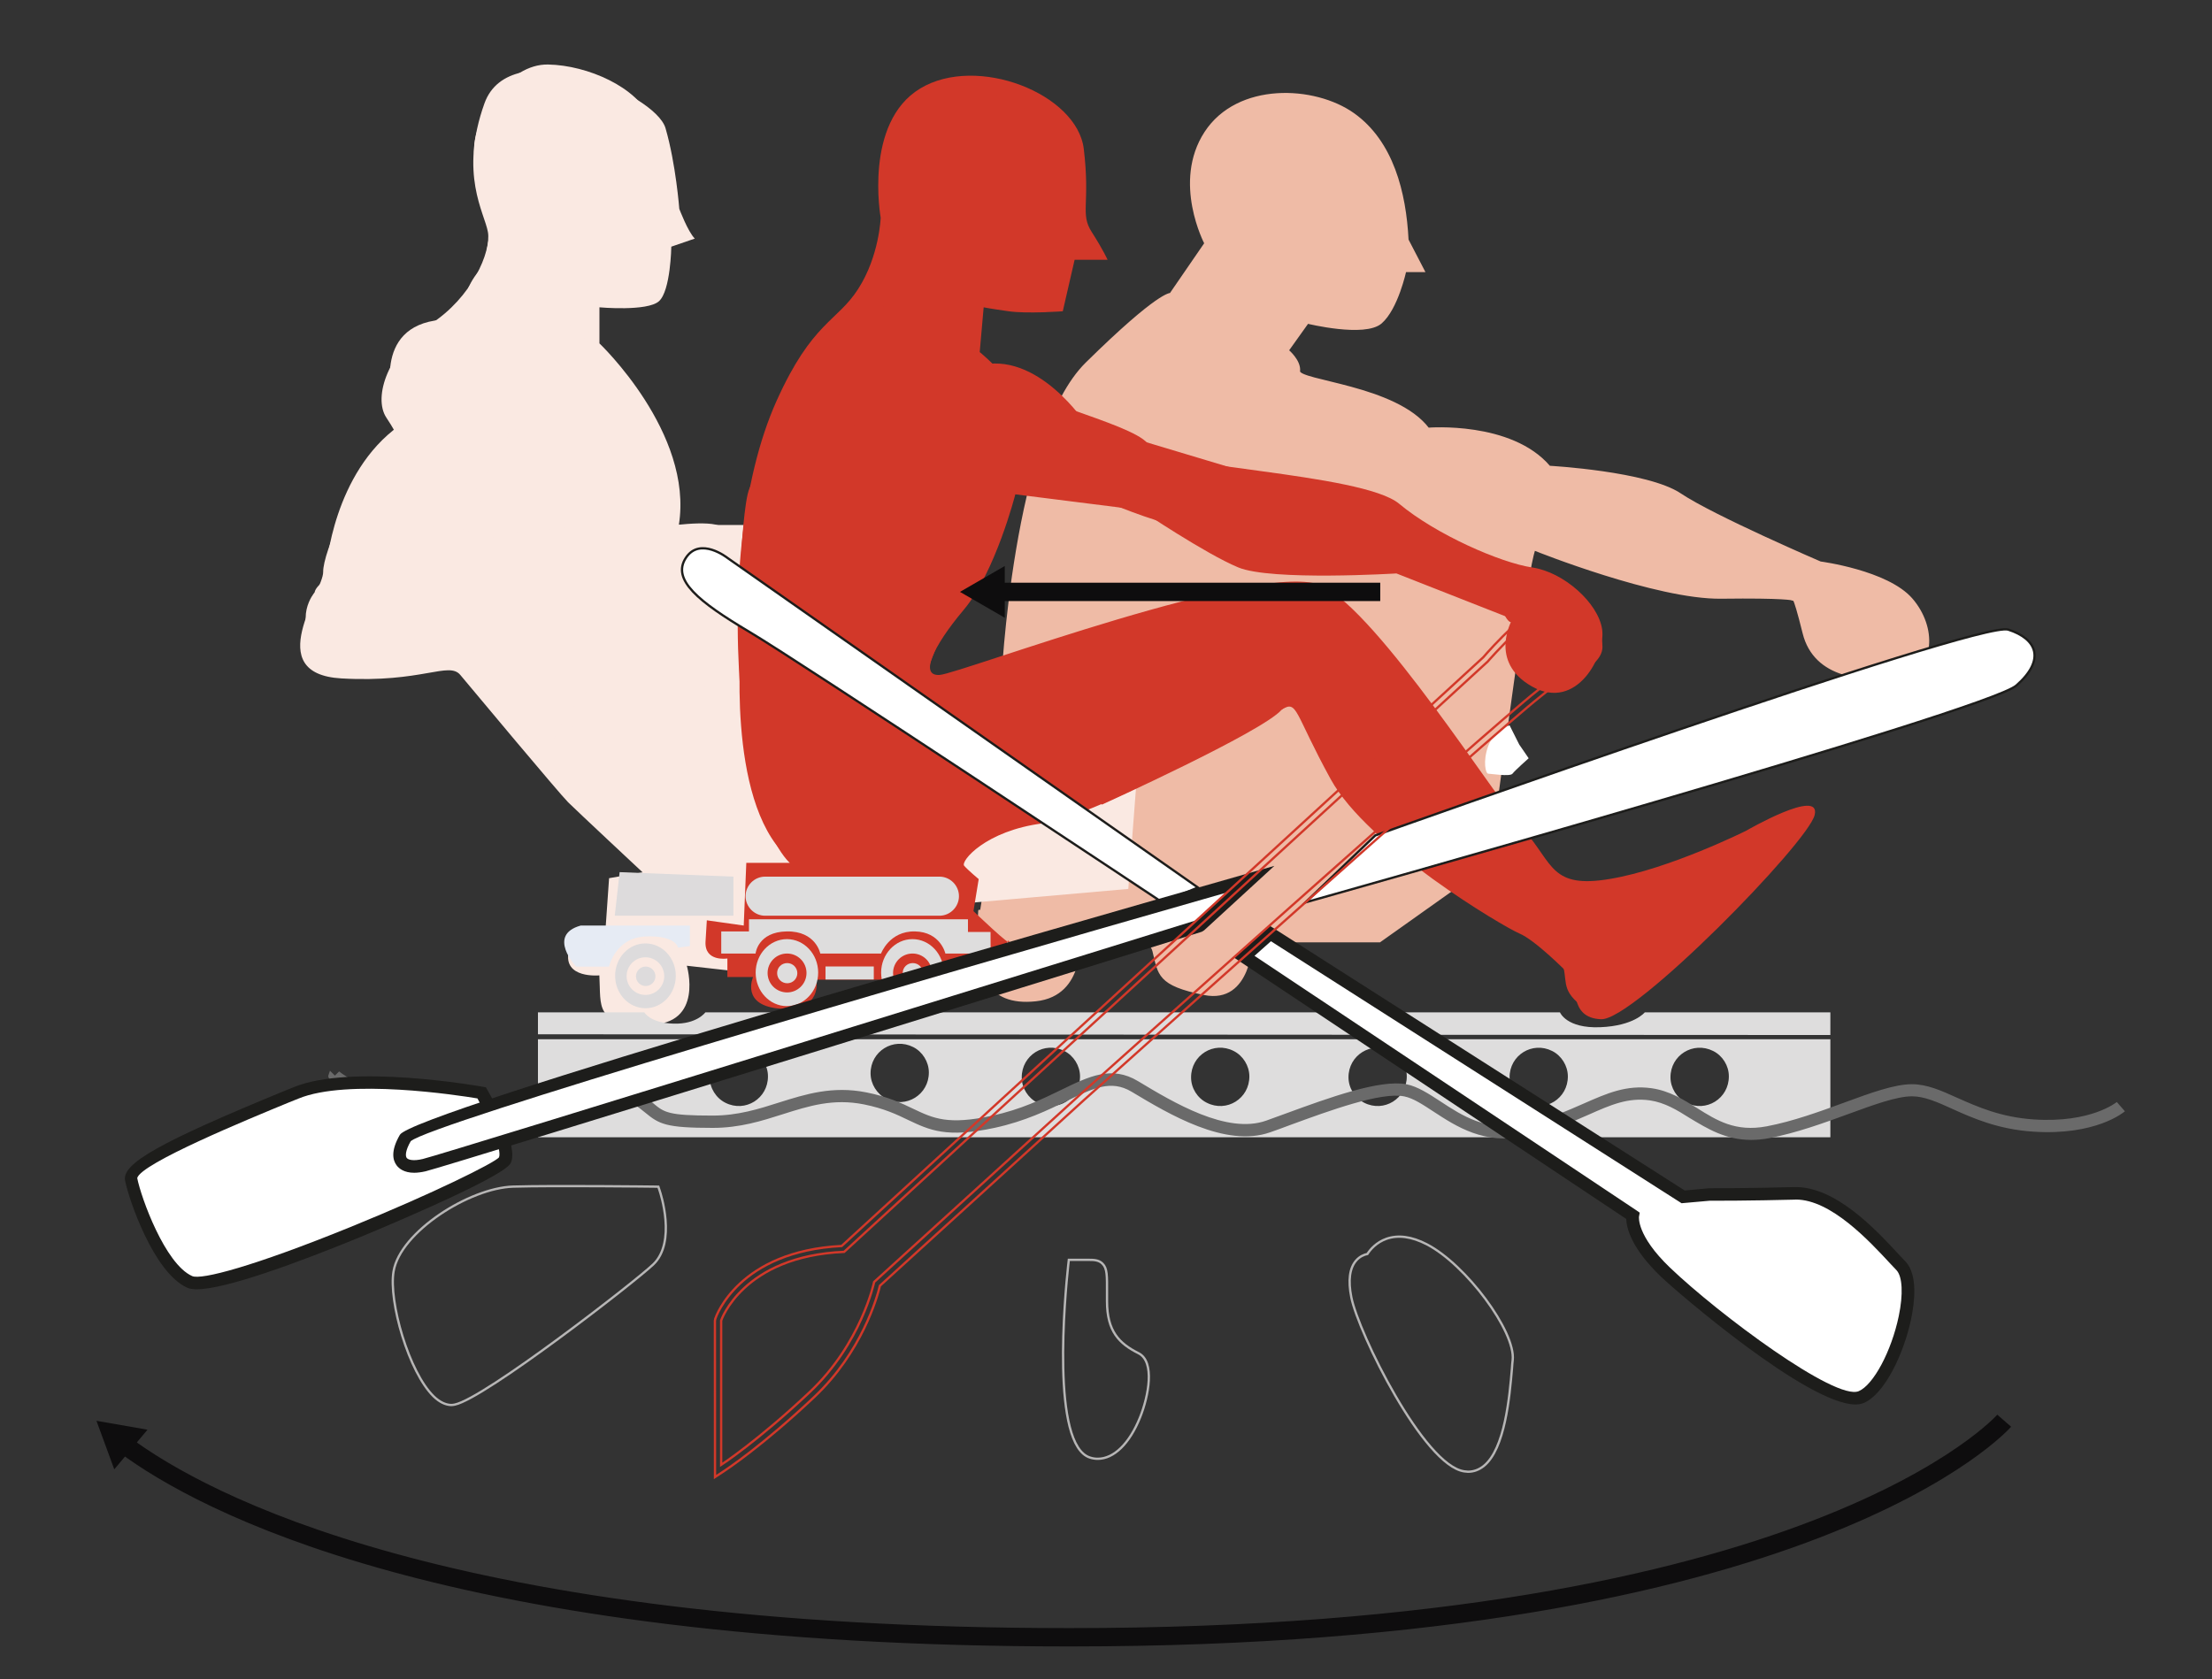 <?xml version="1.0" encoding="utf-8"?>
<!-- Generator: Adobe Illustrator 27.5.0, SVG Export Plug-In . SVG Version: 6.00 Build 0)  -->
<svg version="1.1" id="Capa_1" xmlns="http://www.w3.org/2000/svg" xmlns:xlink="http://www.w3.org/1999/xlink" x="0px" y="0px"
	 viewBox="0 0 241 183" style="enable-background:new 0 0 241 183;" xml:space="preserve">
<rect x="0" y="0" width="241" height="183" fill="#333333" stroke="none"/>
<style type="text/css">
	.st0{fill:#EFBBA6;stroke:#EFBBA6;stroke-width:0.25;stroke-miterlimit:10;}
	.st1{fill:#FAE9E2;}
	.st2{fill:#DDDBDC;}
	.st3{fill:#E6EBF4;}
	.st4{fill:#D23829;}
	.st5{fill:#DEDDDD;}
	.st6{fill:#6A6A6A;}
	.st7{fill:#FFFFFF;}
	.st8{fill:none;stroke:#B7B6B6;stroke-width:0.25;stroke-miterlimit:10;}
	.st9{fill:#1D1D1B;}
	.st10{fill:#FFFFFF;stroke:#1D1D1B;stroke-width:0.25;stroke-miterlimit:10;}
	.st11{fill:none;stroke:#0E0D0E;stroke-width:2;stroke-linecap:square;stroke-miterlimit:10;}
	.st12{fill:#0E0D0E;}
	.st13{fill:none;stroke:#0E0D0E;stroke-width:2;stroke-linejoin:round;}
	.st14{fill:none;stroke:#D23829;stroke-width:0.25;stroke-miterlimit:10;}
</style>
<g>
	<path class="st0" d="M96.42,74.87l12.79-0.47c0,0,1.25-27.02,9.18-34.81c7.91-7.79,9.15-7.54,9.15-7.54l3.8-5.53
		c0,0-3.52-6.66,0-12.07s11.88-5.03,16.12-2.01s5.62,8.55,5.88,13.7l1.76,3.39h-2.01c0,0-0.88,4.09-2.64,5.62s-7.99,0-7.99,0
		l-2.17,3.04c0,0,1.36,1.13,1.23,2.26c-0.12,1.13,10.56,1.63,14.08,6.28c0,0,9.04-0.75,13.2,4.15c0,0,10.7,0.59,14.27,3
		c3.57,2.4,15.26,7.43,15.26,7.43s7.29,0.95,9.93,3.99c2.64,3.04,2.53,7.7-1.28,8.33c-3.82,0.63-9.25,0.24-10.46-4.65
		s-1.21-3.67-1.21-3.67s-0.75-0.28-7.79-0.19s-20.2-5.19-20.2-5.19s-0.04-1.39-0.79,2.76s-4.42,31.5-4.42,31.5l-11.8,8.38h-13.95
		c0,0-0.11,6.76-5.15,5.74c-5.04-1.03-4.9-2.12-5.53-4.69s-8.17-1.57-8.17-1.57s0.74,6.35-4.65,6.94s-6.53-3.25-6.27-7.74s0,0,0,0
		l1.12-7.06c0,0-5.82,0.51-11.16,0.98"/>
</g>
<g>
	<path class="st1" d="M122.93,96.87c0,0-17.28,1.51-19.57,1.72c-2.29,0.22-11.97-0.79-11.97-0.79l-11.59,8l-4.97-0.56
		c0,0,1.9,6.42-4.1,6.42s-5.23-1.91-5.43-5.37c0,0-3.97,0.39-3.34-2.6s4.02-2.55,4.02-2.55l0.38-5.44l3.65-0.64
		c0,0-7.17-6.7-8.11-7.63c-0.94-0.93-10.49-12.37-11.75-13.88S46,74.43,37.2,73.93s-1.96-9.51-1.99-11.6
		c-0.03-2.1,3.27-10.14,8.16-14.29c0,0,0.24-0.25-1.27-2.52c-1.51-2.26,0.25-7.3,4.78-10.19c4.52-2.88,6.66-7.91,6.28-10.04
		c-0.38-2.14-3.14-6.29-0.38-14.02s18.6-1.19,19.73,2.7c1.13,3.89,1.5,8.79,1.5,8.79s0.94,2.5,1.69,3.24l-2.56,0.88
		c0,0-0.07,4.82-1.35,5.95s-6.48,0.66-6.48,0.66v3.93c0,0,10.27,9.75,8.65,19.79h8.44l19.85,20.66l22.19-0.81"/>
	<path class="st1" d="M72.94,21.28c0,0-0.53,1.75,0,2.82s1.44,1.83,1.44,1.83l-2.66,0.76c0,0,0.23,4.95-1.44,5.47
		c-1.68,0.53-8.21-0.38-12.16-3.65c-3.96-3.27-6.16-7.9-5.93-11.25c0.23-3.34,3.72-8.97,8.06-8.89c4.33,0.08,9.73,2.51,11.1,5.85
		C72.72,17.56,73.18,19.53,72.94,21.28z"/>
	<path class="st1" d="M55.38,27.87c0,0-0.99-1.87-1.37-1.26c-0.38,0.61-0.38,3.27-1.22,4.18s-1.29,2.05-1.29,2.05s6.09-1.74,7.98,0
		c1.9,1.74,4.71,3.34,4.71,3.34l0.38-3.34C64.59,32.84,57.74,30.03,55.38,27.87z"/>
	<path class="st1" d="M53.53,36.19c0,0-0.1-5.95,8.3,0c8.4,5.95,11.15,18.01,10.83,19.71c0,0-2.63,1.06-11.88,1.69
		c-9.25,0.63-10.41,2.32-10.41,2.32s6.73-9.68,7.15-15.14s-0.73-6.18-1.69-7.19C54.9,36.55,53.53,36.19,53.53,36.19z"/>
	<path class="st1" d="M43.39,45.17c0,0-2.47-8.31,5.2-8.99s8.3,6.84,7.05,10.54s-8.09,12.44-8.09,12.44l-11.46,4.03
		c0,0,0.74-10.35,7.99-15.5L43.39,45.17z"/>
	<path class="st1" d="M34.81,65.88c0,0,0.21-5.13,31.65-6.72l6.23-0.42c0,0,5.2-0.84,6.43,0c1.22,0.84,0,1.79,0,1.79
		s-3.42-1.28-4.72,0.57c-1.31,1.86-1.31,1.86-1.31,1.86s-1.69-1.85-2.94-0.82c-1.26,1.03-17.03,7.79-17.03,7.79s1.56,0.08-7,2.07
		c-8.56,2-9.31,1.52-10.77,0C32.3,68.81,34.81,65.88,34.81,65.88z"/>
	<path class="st1" d="M79.66,69.91l-0.55,5.79c0,0-5.5-2.76-10.76-1.29s-7.89,8.55-7.89,8.55s-8.4-6.4-8.96-9.28
		c-0.56-2.88,19.48-11.37,20.53-10.47C73.08,64.09,75.47,68.58,79.66,69.91z"/>
	<path class="st1" d="M79.66,77.03c0,0-6.78-2.94-10.25-1.79c-3.47,1.16-6.42,5.84-6.93,7.71c-0.53,1.87,0,4.48,0,4.48l9.56,7.63
		h12.13c0,0-3.53-2.88-4.36-8.56C78.97,80.82,79.66,77.03,79.66,77.03z"/>
</g>
<path class="st1" d="M112.2,90.74c0,0-4.37,1.16-5.55,2.6c-1.19,1.44-0.84,2.29,0.66,2.47s10.49-0.01,10.93-0.27
	c0.44-0.25,1.41-0.43,1.41-0.43L112.2,90.74z"/>
<path class="st1" d="M72.42,19.94c0,0-0.54,1.75,0,2.82c0.54,1.06,1.44,1.83,1.44,1.83l-2.67,0.76c0,0,0.23,4.95-1.44,5.47
	s-8.21-0.38-12.16-3.65c-3.96-3.27-6.15-7.9-5.93-11.25c0.23-3.34,3.72-8.97,8.06-8.89c4.33,0.08,9.73,2.51,11.1,5.85
	C72.18,16.22,72.64,18.2,72.42,19.94z"/>
<path class="st1" d="M54.85,26.53c0,0-0.99-1.87-1.37-1.26c-0.38,0.61-0.38,3.27-1.22,4.18s-1.29,2.05-1.29,2.05s6.08-1.74,7.98,0
	s4.71,3.34,4.71,3.34l0.38-3.34C64.05,31.5,57.21,28.71,54.85,26.53z"/>
<path class="st1" d="M53,34.85c0,0-0.1-5.95,8.3,0c8.41,5.95,11.15,18.01,10.83,19.71c0,0-2.63,1.06-11.88,1.69
	c-9.25,0.63-10.41,2.32-10.41,2.32s6.73-9.68,7.15-15.14s-0.73-6.18-1.69-7.19C54.36,35.22,53,34.85,53,34.85z"/>
<path class="st1" d="M42.85,43.84c0,0-2.48-8.31,5.2-8.99s8.3,6.84,7.05,10.54c-1.26,3.7-8.09,12.44-8.09,12.44l-11.46,4.03
	c0,0,0.74-10.35,7.99-15.5L42.85,43.84z"/>
<path class="st1" d="M34.28,64.55c0,0,0.22-5.13,31.65-6.72l6.23-0.42c0,0,5.2-0.84,6.43,0s0,1.79,0,1.79s-3.41-1.28-4.72,0.57
	c-1.31,1.86-1.31,1.86-1.31,1.86s-1.68-1.85-2.94-0.82c-1.26,1.03-17.03,7.79-17.03,7.79s1.56,0.08-7,2.07
	c-8.56,2-9.31,1.52-10.77,0C31.76,67.48,34.28,64.55,34.28,64.55z"/>
<path class="st1" d="M79.12,68.58l-0.55,5.78c0,0-5.5-2.76-10.76-1.29s-7.89,8.55-7.89,8.55s-8.4-6.4-8.96-9.28
	c-0.57-2.88,19.48-11.37,20.52-10.47C72.55,62.77,74.93,67.25,79.12,68.58z"/>
<path class="st1" d="M79.12,75.69c0,0-6.78-2.94-10.25-1.79c-3.47,1.16-6.42,5.84-6.93,7.71c-0.53,1.87,0,4.48,0,4.48l9.56,7.63
	h12.13c0,0-3.53-2.88-4.36-8.56C78.44,79.48,79.12,75.69,79.12,75.69z"/>
<polygon class="st2" points="79.91,95.53 79.91,99.79 66.98,99.79 67.51,95.04 "/>
<path class="st3" d="M73.88,103.27c0,0-0.22-1.35-3.52-1.22c-3.31,0.12-4.01,3.29-4.01,3.29h-3.58c0,0-3.23-3.44,0.5-4.48h11.89
	v2.24L73.88,103.27z"/>
<path class="st4" d="M190.24,90.53c0,0,8.19-4.74,7.47-1.72s-19.68,22.41-23.27,22.26c-3.59-0.14-2.53-3.87-3.2-4.6
	c-0.68-0.72-3.99-4.03-5.71-4.75S149,92.24,144.98,84.91s-3.59-8.62-5.31-7.61s-19.77,11.62-26.04,12.42
	c-6.27,0.8-9.01,4.14-8.58,4.63s1.58,1.45,1.58,1.45l-0.57,3.49c0,0,4.32,4.15,3.88,3.3c-0.43-0.86-1.22,5.84-1.22,5.84l-12.87,0.63
	v-2.3h-6.91c0,0,0.71,3.47-3.81,3.17c-4.51-0.29-3.08-3.46-3.08-3.46h-2.8v-2.02c0,0-2.53,0.41-2.38-1.87
	c0.14-2.29,0.14-2.29,0.14-2.29l4.02,0.57l0.28-6.83h4.74c0,0-3.88-3.22-5.17-16.16c-1.29-12.93-0.14-25.57,3.73-34.19
	c3.88-8.62,6.61-8.62,8.9-12.21c2.3-3.59,2.44-7.75,2.44-7.75s-1.87-10.35,4.31-14.08c6.18-3.73,17.1,0.57,17.82,6.6
	c0.72,6.03-0.43,7.04,0.87,9.05c1.29,2.02,1.72,3.02,1.72,3.02h-3.59l-1.29,5.61c0,0-3.86,0.29-5.89,0
	c-2.02-0.28-2.73-0.43-2.73-0.43l-0.43,4.88c0,0,1.3,1.01,3.17,3.16c1.87,2.16,14.98,5.03,15.31,7.18
	c0.34,2.16,23.18,2.81,27.21,6.18c4.02,3.36,11.06,6.44,14.51,6.95c3.45,0.51,7.18,3.87,7.61,6.72s-2.74,8.99-7.62,6.26
	c-4.87-2.73-2.15-7.36-2.15-7.36l-12.64-4.97c0,0-13.65,0.84-17.24-0.66c-3.59-1.5-10.63-6.24-10.63-6.24l-13.65-1.72
	c0,0-2.16,8.47-5.61,12.57s-4.82,7.26-2.63,7.11c2.2-0.14,35.53-12.76,41.71-9.69s18.82,23.05,21.98,26.64
	c3.17,3.59,2.87,6.38,9.34,5.28C181.9,94.7,190.24,90.53,190.24,90.53z"/>
<g>
	<path class="st5" d="M58.61,113.25v10.68h140.81v-10.68H58.61z M182,117.42c-0.02-2.43,2.48-3.98,4.65-2.89
		c1.03,0.51,1.71,1.61,1.71,2.75c0.02,2.43-2.48,3.99-4.65,2.89C182.7,119.66,182.01,118.57,182,117.42z M164.47,117.42
		c-0.02-2.43,2.48-3.98,4.64-2.89c1.02,0.51,1.7,1.61,1.71,2.75c0.02,2.43-2.47,3.99-4.64,2.89
		C165.16,119.66,164.48,118.57,164.47,117.42z M146.92,117.42c-0.02-2.43,2.48-3.99,4.64-2.89c1.03,0.51,1.71,1.61,1.71,2.75
		c0.02,2.43-2.48,3.99-4.64,2.89C147.61,119.66,146.93,118.57,146.92,117.42z M129.77,117.42c-0.02-2.43,2.48-3.99,4.64-2.89
		c1.02,0.51,1.7,1.61,1.71,2.75c0.02,2.43-2.47,3.99-4.64,2.89C130.45,119.66,129.77,118.57,129.77,117.42z M111.32,117.42
		c-0.02-2.43,2.48-3.99,4.64-2.89c1.02,0.51,1.7,1.61,1.71,2.75c0.02,2.43-2.48,3.99-4.64,2.89
		C112.01,119.66,111.32,118.57,111.32,117.42z M94.85,116.99c-0.02-2.43,2.48-3.98,4.64-2.89c1.02,0.51,1.7,1.61,1.71,2.75
		c0.02,2.43-2.48,3.99-4.64,2.89C95.54,119.22,94.86,118.13,94.85,116.99z M77.32,117.42c-0.02-2.43,2.47-3.99,4.64-2.89
		c1.03,0.51,1.71,1.61,1.71,2.75c0.02,2.43-2.48,3.99-4.64,2.89C78.01,119.66,77.33,118.57,77.32,117.42z"/>
	<g>
		<path class="st5" d="M199.42,112.79l-140.81-0.08v-2.39H70.2c0,0,0.63,1.16,3.18,1.23c2.54,0.08,3.47-1.23,3.47-1.23h9.04
			c0,0-0.51,1.31,2.24,1.23s2.68-0.85,2.75-1.23h79.08c0,0,0.7,1.77,4.39,1.62c3.69-0.15,4.85-1.62,4.85-1.62h20.22V112.79
			L199.42,112.79z"/>
	</g>
</g>
<g>
	<path class="st6" d="M190.8,124.22c0.61,0,1.26-0.06,1.96-0.19c2.97-0.57,5.97-1.66,8.62-2.63c2.84-1.04,5.29-1.93,6.94-1.93
		c1.35,0,2.76,0.63,4.39,1.37c2.21,1,4.97,2.23,8.82,2.48c6.8,0.45,9.86-2.11,9.98-2.22l-0.88-1.01c-0.03,0.02-2.8,2.31-9.03,1.9
		c-3.61-0.24-6.13-1.37-8.36-2.36c-1.77-0.8-3.3-1.48-4.94-1.48c-1.89,0-4.45,0.93-7.41,2.02c-2.6,0.95-5.55,2.03-8.41,2.57
		c-3.4,0.64-5.44-0.64-7.6-2c-1.47-0.92-3-1.87-4.92-2.15c-2.75-0.39-4.89,0.56-7.37,1.65c-1.82,0.8-3.87,1.71-6.59,2.27
		c-3.99,0.84-6.7-0.93-9.08-2.5c-1.26-0.82-2.45-1.6-3.66-1.85c-2.9-0.57-8.55,1.49-13.08,3.15c-0.79,0.29-1.55,0.57-2.23,0.81
		c-4.29,1.52-10.11-1.99-13.97-4.31c-2.85-1.71-5.29-0.54-8.36,0.96c-2.06,1-4.4,2.14-7.51,2.81c-4.84,1.05-6.42,0.29-8.61-0.75
		c-1.29-0.62-2.76-1.32-5.12-1.79c-3.68-0.73-6.62,0.2-9.48,1.1c-2.22,0.71-4.51,1.43-7.25,1.43c-4.86,0-5.29-0.34-6.51-1.37
		c-0.37-0.3-0.79-0.65-1.38-1.06c-2.48-1.72-6.32-0.87-10.77,0.12c-0.96,0.22-1.95,0.43-2.95,0.63c-1.22,0.24-2.29,0.53-3.33,0.8
		c-3.56,0.95-6.13,1.63-10.41-0.73c-4.68-2.59-5.3-3.16-5.35-3.2l-0.46,0.45l-0.54-0.53l-0.19,0.57c0.06,0.37,0.09,0.68,5.9,3.88
		c4.74,2.62,7.68,1.84,11.4,0.86c1.02-0.27,2.06-0.55,3.24-0.78c1.01-0.2,2.01-0.42,2.98-0.63c4.15-0.92,7.73-1.71,9.72-0.33
		c0.55,0.39,0.94,0.71,1.29,0.99c1.54,1.27,2.26,1.67,7.37,1.67c2.95,0,5.34-0.76,7.66-1.5c2.81-0.89,5.46-1.73,8.81-1.06
		c2.19,0.44,3.58,1.1,4.8,1.69c2.34,1.11,4.18,2,9.46,0.86c3.27-0.71,5.79-1.93,7.81-2.91c2.92-1.42,4.85-2.36,7.09-1.02
		c4.07,2.44,10.23,6.14,15.1,4.42c0.7-0.24,1.45-0.52,2.25-0.82c4.16-1.52,9.83-3.61,12.36-3.09c0.96,0.19,1.99,0.87,3.18,1.65
		c2.48,1.62,5.55,3.65,10.09,2.69c2.84-0.59,4.97-1.54,6.84-2.36c2.38-1.06,4.27-1.88,6.64-1.55c1.65,0.24,2.99,1.07,4.4,1.96
		C186,122.97,187.97,124.22,190.8,124.22z"/>
</g>
<path class="st4" d="M117.6,24.9l1.83,2.57h-2.98c0,0,0,5.69-2.31,6.44c-2.3,0.74-14.9-3.45-17.2-11.11
	c-2.3-7.65,3.38-13.07,8.6-12.87c5.21,0.21,10.29,4.2,10.97,7.31C117.2,20.37,117.6,24.9,117.6,24.9z"/>
<path class="st4" d="M106.97,33.99l-2.44,2.49c0,0-3.12-4.2-7.79-3.18s-5.21,1.52-5.21,1.52l5.95-8.28
	C97.49,26.53,103.86,33.07,106.97,33.99z"/>
<path class="st4" d="M118.33,46.22c0,0-5.31-8.14-11.77-6.35c-6.44,1.79-6.44,6.76,0.71,10.34s11.06,3.5,11.06,3.5
	s11.57,5.46,15.73,3.99c4.16-1.46,4.32-5.46,4.32-5.46L118.33,46.22z"/>
<path class="st4" d="M159.88,60.63l0.24,4.48h2.95c0,0,0.91,2.57,1.53,2.7c0.61,0.13,3.34-3.83,5.21-2.55
	c1.87,1.28,4.13,3.34,3.3,5.07c-0.84,1.72-3.42,4.04-3.42,4.04s4.85-1.43,4.9-3.84c0.05-2.41-2.17-4.92-4.32-6
	c-2.17-1.08-4.82-3.09-6.05-2.66C162.98,62.3,159.88,60.63,159.88,60.63z"/>
<path class="st4" d="M101.72,74.93l18.34,12.75c0,0,17.5-7.93,19.58-10.34c0,0,1.75-1.43,2.6-0.07s3.18,6.57,3.18,6.57l0.77,1.56
	l8.78-8.07c0,0-8.45-11.16-9.42-11.93c-0.97-0.75-20.55,2.36-23.8,3.34C118.5,69.73,101.72,74.93,101.72,74.93z"/>
<path class="st4" d="M92.95,36.22c0,0-1.87-0.78-3.99,1.48c-2.1,2.25-6.69,14.21-7.29,15.49c-0.6,1.28-0.9,7.07-0.9,7.07l19.78,14.1
	c0,0,3.23-8.99,4.89-10.86c1.65-1.88,4.99-9.62,4.23-10.22c-0.77-0.6-1.67-1.87-4.68-2.4s-8.79-1.73-10.3-2.93
	c-1.51-1.21-2.91-3.16-3.15-4.36s-0.41-4.44,0.24-5.42C92.43,37.18,93.77,36.36,92.95,36.22z"/>
<path class="st4" d="M85.73,93.34l15.57,0.38c4.06-0.83,9.54-4.21,9.54-4.21l-30.07-20C80.77,69.5,79.04,87.15,85.73,93.34z"/>
<g>
	<path class="st5" d="M83.36,99.79h18.99c1.17,0,2.13-0.96,2.13-2.13l0,0c0-1.17-0.96-2.13-2.13-2.13H83.36
		c-1.17,0-2.13,0.96-2.13,2.13l0,0C81.23,98.83,82.2,99.79,83.36,99.79z"/>
	<g>
		<path class="st5" d="M96,105.99c0,2.02,1.53,3.65,3.41,3.65s3.41-1.63,3.41-3.65s-1.53-3.65-3.41-3.65S96,103.99,96,105.99z
			 M97.3,106.03c0-1.17,0.95-2.12,2.12-2.12s2.12,0.95,2.12,2.12s-0.95,2.12-2.12,2.12C98.25,108.14,97.3,107.2,97.3,106.03z"/>
		<path class="st5" d="M99.45,104.95c0.61,0,1.1,0.49,1.1,1.1s-0.49,1.1-1.1,1.1c-0.6,0-1.1-0.49-1.1-1.1
			C98.34,105.44,98.83,104.95,99.45,104.95z"/>
	</g>
	<g>
		<path class="st5" d="M82.33,105.99c0,2.02,1.53,3.65,3.4,3.65c1.88,0,3.41-1.63,3.41-3.65s-1.53-3.65-3.41-3.65
			C83.84,102.35,82.33,103.99,82.33,105.99z M83.63,106.03c0-1.17,0.95-2.12,2.12-2.12s2.12,0.95,2.12,2.12s-0.95,2.12-2.12,2.12
			C84.57,108.14,83.63,107.2,83.63,106.03z"/>
		<path class="st5" d="M85.77,104.95c0.6,0,1.1,0.49,1.1,1.1s-0.49,1.1-1.1,1.1s-1.1-0.49-1.1-1.1
			C84.66,105.44,85.15,104.95,85.77,104.95z"/>
	</g>
	<rect x="89.94" y="105.32" class="st5" width="5.26" height="1.42"/>
	<path class="st5" d="M107.93,103.91H103c0,0-0.52-2.36-3.32-2.41c-2.79-0.05-3.69,2.41-3.69,2.41h-6.62c0,0-0.47-2.46-3.65-2.41
		c-3.17,0.05-3.4,2.41-3.4,2.41h-3.74v-2.41h3.02v-1.32h23.86v1.38h2.46L107.93,103.91L107.93,103.91z"/>
</g>
<path class="st4" d="M165.62,92.73l-8.48,2.34c0,0,11.35,6.34,12.62,8.81c1.27,2.47,0.22,3.4,1.74,5.01c1.53,1.6,3.6,2.07,5.13,0.93
	c1.54-1.14,20.49-18.89,20.03-19.69c-0.47-0.8-3.07-1.06-6.75,1.13c-3.67,2.2-10.62,5.34-15.02,5.54
	C170.49,97,165.62,92.73,165.62,92.73z"/>
<g>
	<g>
		<path class="st2" d="M67.02,106.34c0,1.95,1.48,3.53,3.31,3.53c1.82,0,3.3-1.58,3.3-3.53s-1.48-3.53-3.3-3.53
			C68.49,102.8,67.02,104.38,67.02,106.34z M68.27,106.37c0-1.13,0.92-2.05,2.05-2.05s2.05,0.92,2.05,2.05s-0.91,2.05-2.05,2.05
			C69.19,108.42,68.27,107.5,68.27,106.37z"/>
		<circle class="st2" cx="70.35" cy="106.39" r="1.06"/>
	</g>
</g>
<path class="st7" d="M164.47,79.04c0,0-1.71,0.59-2.33,2.27c-0.61,1.68-0.27,3,0,3s2.38,0.35,2.65,0c0.26-0.35,1.76-1.68,1.76-1.68
	l-1.03-1.5L164.47,79.04l-2.33,2.27L164.47,79.04l-2.33,2.27"/>
<g>
	<path class="st8" d="M118.77,158.84c-4.28-1.31-2.74-17.68-2.39-20.94l0.07-0.61h2.12c0.57,0,1.14,0,1.55,0.42
		c0.51,0.51,0.5,1.25,0.49,3.24v0.85c0,3.28,1.32,4.61,3.44,5.67c1.81,0.91,1.09,4.68,0.16,6.99c-1.15,2.86-2.85,4.51-4.61,4.51
		C119.33,158.97,119.04,158.93,118.77,158.84z"/>
</g>
<g>
	<path class="st8" d="M159.54,160.34c-4.42-0.61-11.54-15.09-12.31-18.96c-0.37-1.84-0.19-3.19,0.52-4.01
		c0.41-0.47,0.89-0.65,1.23-0.72c0.3-0.47,0.97-1.27,2.09-1.66c1.27-0.44,2.74-0.24,4.37,0.6c4.26,2.2,9.7,9.51,9.37,12.62
		c-0.03,0.24-0.06,0.56-0.08,0.91c-0.26,3.07-0.76,8.79-3.08,10.64c-0.52,0.41-1.09,0.62-1.71,0.62
		C159.81,160.37,159.68,160.36,159.54,160.34z"/>
</g>
<g>
	<path class="st8" d="M47.27,152.19c-2.73-2.63-4.95-10.38-4.39-13.65c0.73-4.3,8.28-9.09,13.03-9.23c4.48-0.13,15.22,0,15.33,0
		l0.49,0.01l0.15,0.46c0.08,0.23,1.84,5.59-0.71,8.01c-2.04,1.94-18.34,14.58-21.61,15.27c-0.13,0.03-0.27,0.05-0.41,0.05
		C48.53,153.09,47.9,152.79,47.27,152.19z"/>
</g>
<g>
	<g>
		<path class="st7" d="M135.56,104.26l42.33,28.22c0,0-0.51,2.27,3.58,6.18c4.08,3.9,18,15.01,21.31,13.61s6.63-11.86,4.33-14.29
			c-2.3-2.43-7.02-8.05-11.62-7.92c-4.59,0.13-9.32,0.13-9.32,0.13l-2.81,0.25l-44.99-28.7L135.56,104.26z"/>
		<path class="st9" d="M180.99,139.15c-3.3-3.16-3.78-5.37-3.81-6.32l-42.75-28.49l3.89-3.47l45.23,28.86l2.64-0.24
			c0.05,0,4.77,0,9.3-0.13c4.47-0.1,8.84,4.58,11.44,7.4l0.69,0.73c1.36,1.44,0.96,4.53,0.6,6.25c-0.78,3.7-2.85,8.17-5.17,9.15
			c-0.25,0.1-0.56,0.16-0.9,0.16C196.96,153.05,182.86,140.93,180.99,139.15z M195.52,130.73c-4.55,0.12-9.28,0.13-9.27,0.12
			l-3.04,0.27l-44.74-28.55l-1.79,1.59l41.6,27.73l0.37,0.26l-0.08,0.43c0,0.02-0.29,2.04,3.37,5.55
			c5.36,5.13,18.04,14.54,20.57,13.47c1.6-0.68,3.56-4.34,4.36-8.17c0.5-2.39,0.41-4.32-0.25-5.02l-0.7-0.74
			c-2.26-2.44-6.44-6.95-10.26-6.95C195.62,130.73,195.57,130.73,195.52,130.73z"/>
	</g>
	<path class="st10" d="M130.52,96.72L79.26,60.8c0,0-3-2.37-4.54,0c-1.55,2.37,1.35,4.75,6.93,8.06
		c5.58,3.31,44.95,29.45,44.95,29.45L130.52,96.72z"/>
</g>
<g>
	<g>
		<path class="st7" d="M52.47,119.08c0,0-14.1-2.53-20.22,0c-6.11,2.53-18.35,7.45-17.96,9.44c0.4,2,3.06,9.71,6.39,11.17
			c3.33,1.46,33.57-11.66,34.32-13.28C55.75,124.81,52.47,119.08,52.47,119.08z"/>
		<path class="st9" d="M20.41,140.33c-3.66-1.61-6.38-9.65-6.78-11.66c-0.38-1.87,3.68-4.16,17.36-9.79l1.02-0.41
			c6.23-2.57,20.02-0.14,20.61-0.04l0.32,0.06l0.16,0.28c0.81,1.41,3.38,6.17,2.55,7.96c-0.77,1.67-16.4,8.07-16.55,8.14
			c-6.52,2.67-14.49,5.63-17.68,5.63C20.97,140.49,20.64,140.44,20.41,140.33z M32.51,119.72l-1.02,0.41
			c-4.42,1.82-16.17,6.66-16.54,8.25c0.42,2.13,3.03,9.37,5.99,10.68c0.98,0.44,6.67-1.05,17.2-5.33c9.22-3.75,15.69-7,16.22-7.6
			c0.35-0.74-0.91-3.86-2.34-6.43C49.93,119.35,37.88,117.5,32.51,119.72z"/>
	</g>
	<g>
		<path class="st7" d="M136.26,95.81c0,0-90.7,25.81-92.1,28.2s-0.34,3.52,2.05,2.96c2.39-0.56,84.51-26.09,84.51-26.09
			L136.26,95.81z"/>
		<path class="st9" d="M43.21,126.99c-0.41-0.55-0.67-1.56,0.36-3.33c1.43-2.44,71.16-22.44,92.49-28.51l2.78-0.79l-7.66,7.03
			l-0.25,0.15c-3.35,1.05-82.17,25.53-84.56,26.1c-0.48,0.11-0.9,0.16-1.25,0.16C44.01,127.8,43.45,127.32,43.21,126.99z
			 M133.66,97.26c-35.6,10.16-86.77,25.22-88.91,27.1c-0.58,1-0.6,1.6-0.44,1.82c0.16,0.21,0.71,0.37,1.75,0.12
			c2.3-0.54,80.39-24.81,84.32-26.03L133.66,97.26z"/>
	</g>
	<path class="st10" d="M149.84,91.04c0,0,65.78-23.45,68.96-22.43c3.17,1.02,4.06,3.3,0.89,6.09c-3.17,2.79-77.45,23.63-77.45,23.63
		L149.84,91.04z"/>
</g>
<g>
	<g>
		<line class="st11" x1="149.38" y1="64.5" x2="108.65" y2="64.5"/>
		<g>
			<polygon class="st12" points="109.47,61.68 104.59,64.5 109.47,67.32 			"/>
		</g>
	</g>
</g>
<g>
	<g>
		<path class="st13" d="M13.59,157.47c8.28,6.16,35.22,20.95,102.94,20.95c81.23,0,101.83-23.6,101.83-23.6"/>
		<g>
			<polygon class="st12" points="12.45,160.12 10.51,154.83 16.07,155.8 			"/>
		</g>
	</g>
</g>
<g>
	<path class="st14" d="M162.08,72.1c0,0,5.92-6.85,7.48-5.46c2.79,2.51,4.2,3.74-2.19,8.72c-5.01,3.91-49.7,43.93-49.7,43.93
		L95.24,139.7c0,0-1.4,6.7-7.01,11.99c-5.61,5.3-9.66,7.94-9.66,7.94V143.9c0,0,2.34-7.01,13.4-7.48L162.08,72.1z"/>
	<path class="st14" d="M77.89,143.93l0.04-0.22c0.1-0.3,2.58-7.36,13.77-7.93l69.89-64.14c0.89-1.03,5.05-5.7,7.31-5.84
		c0.56-0.04,0.91,0.18,1.15,0.4c1.45,1.31,2.59,2.34,2.54,3.85c-0.06,1.56-1.44,3.27-4.8,5.89c-4.94,3.85-49.22,43.5-49.65,43.9
		l-22.27,20.27c-0.3,1.24-1.97,7.23-7.16,12.13c-5.59,5.28-9.59,7.91-9.75,8.02l-1.06,0.7L77.89,143.93L77.89,143.93z"/>
</g>
</svg>
